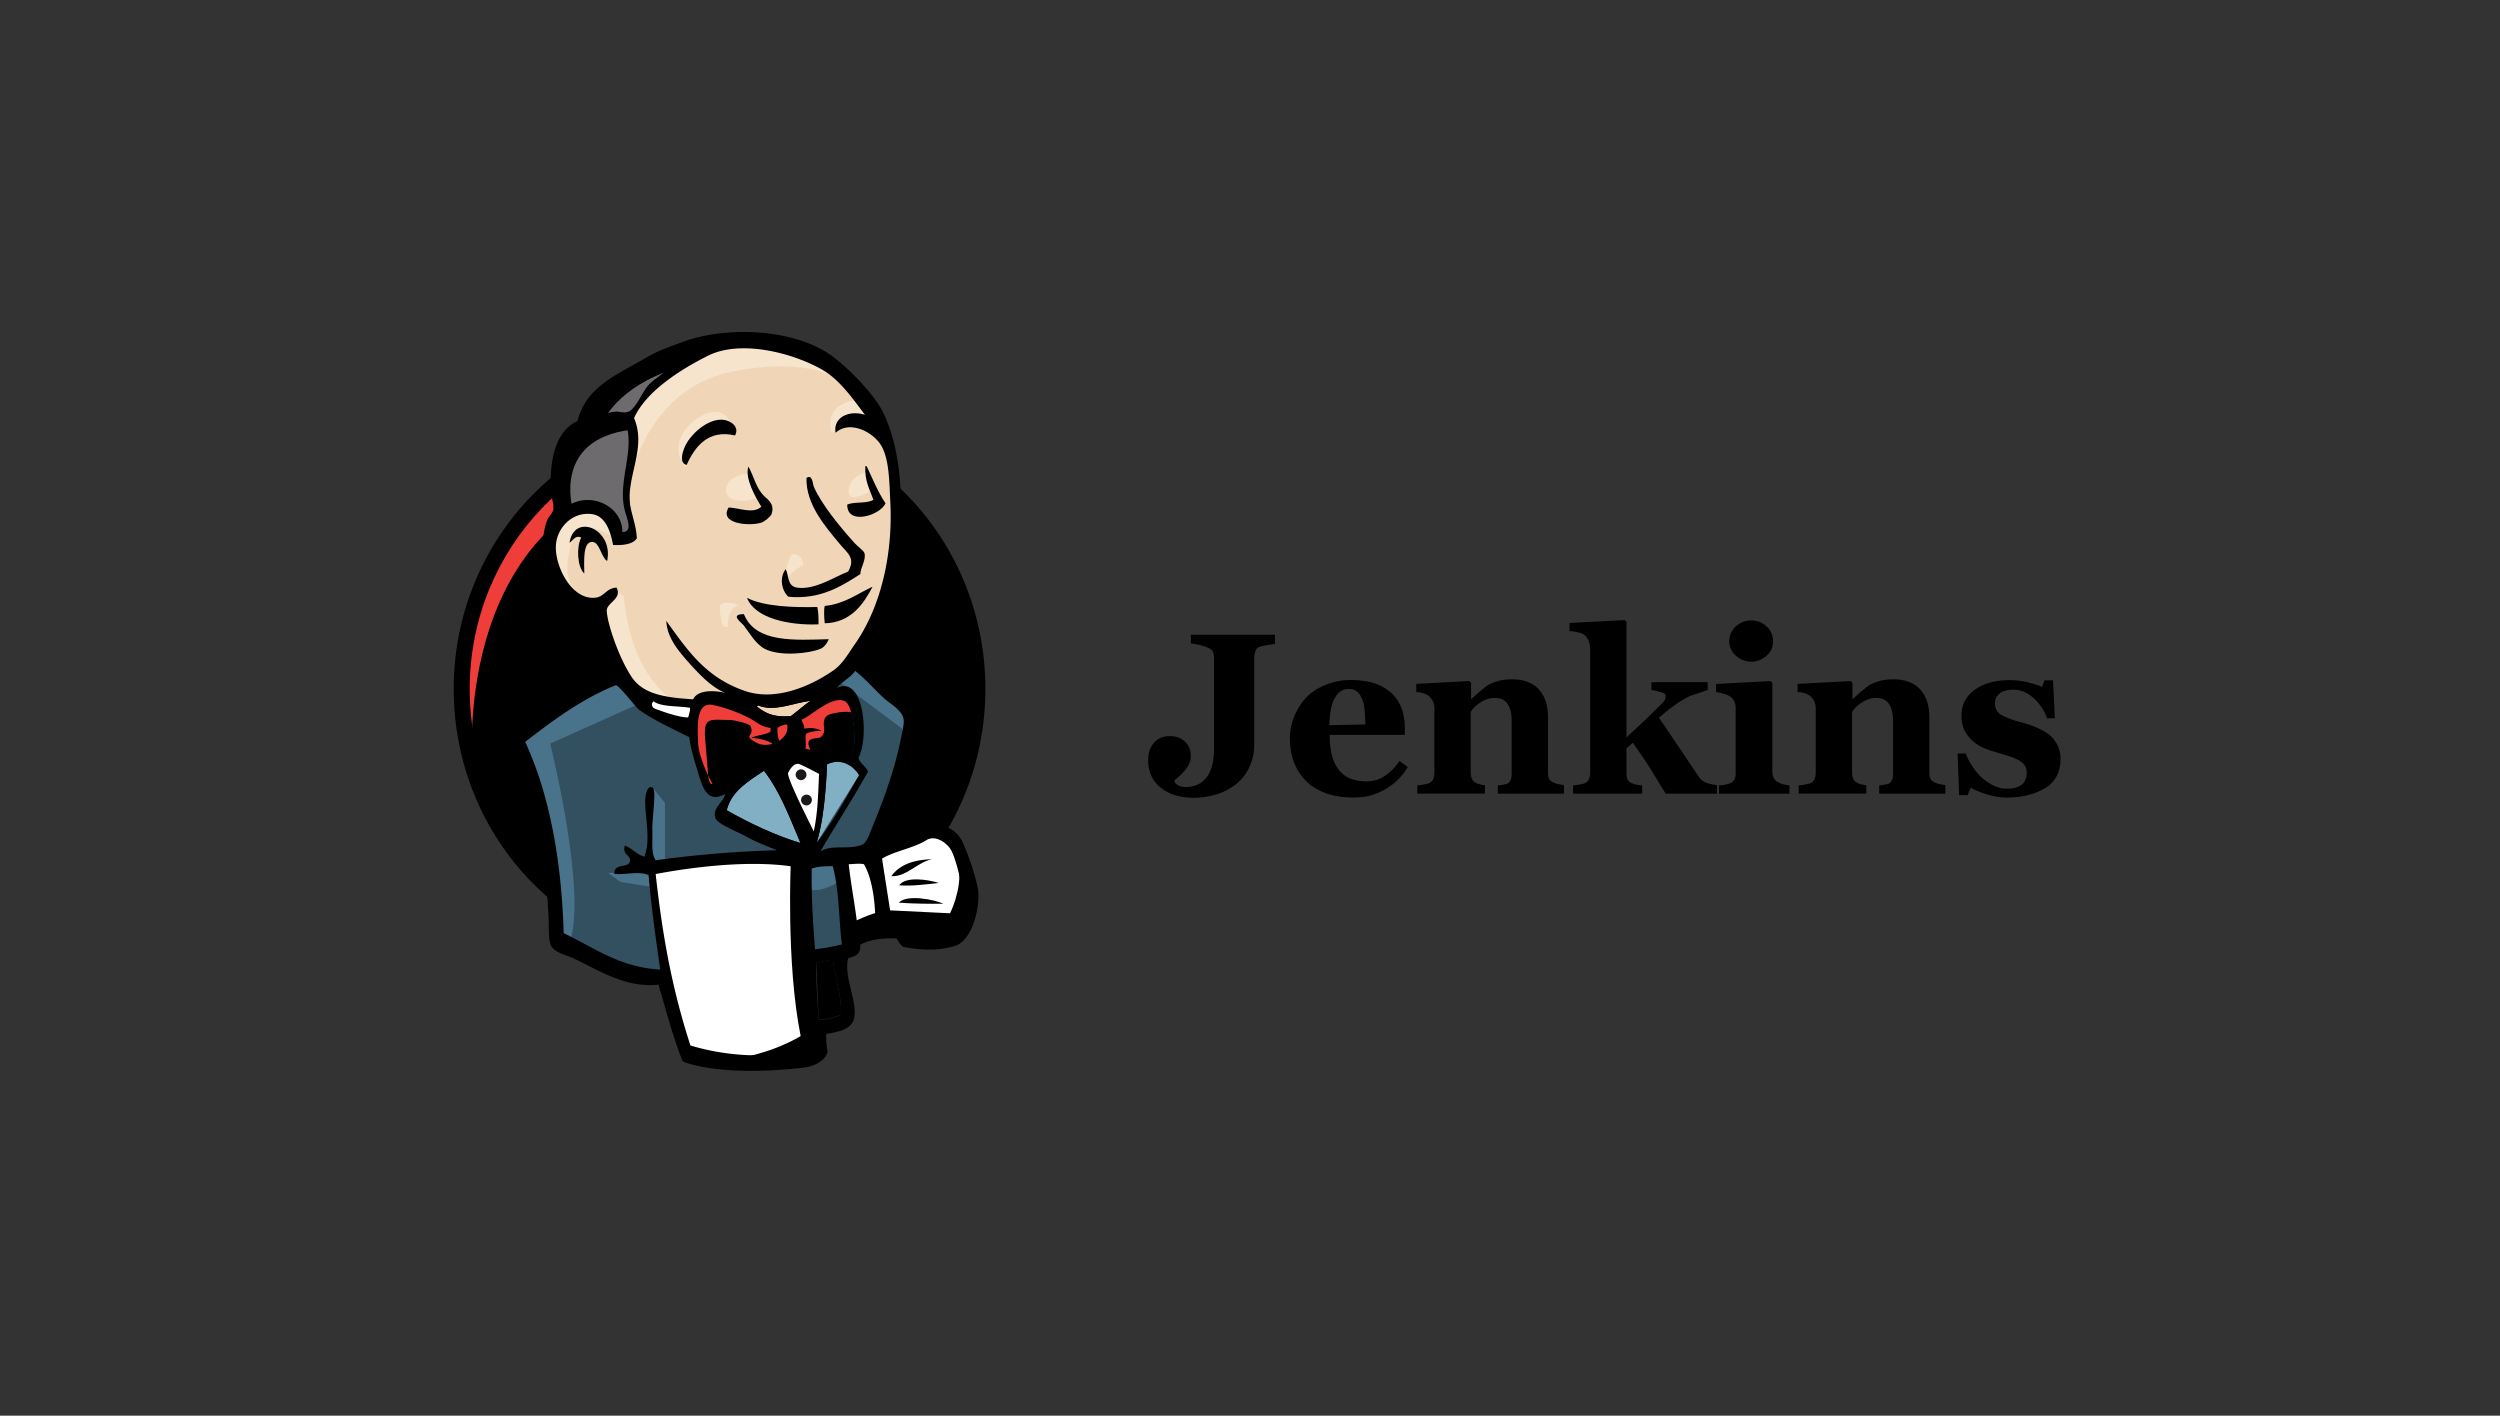 <svg xmlns="http://www.w3.org/2000/svg" width="166" height="94"><rect width="100%" height="100%" fill="#333333" stroke="none"/><style><![CDATA[.B{fill:#dcd9d8}.C{fill:#231f20}.D{fill:#d33833}.E{stroke:#d33833}.F{stroke-width:1.702}]]></style><g fill-rule="nonzero"><path d="M64.905 45.68c0 9.717-7.666 17.6-17.128 17.6S30.65 55.398 30.65 45.68s7.666-17.6 17.128-17.6 17.128 7.884 17.128 17.6" className="D"/><path d="M31.354 50.04S30.11 31.69 46.948 31.16l-1.174-1.97-9.13 3.082-2.61 3.012-2.28 4.386-1.3 5.108.387 3.415" fill="#ef3d3a"/><path d="M36.05 33.674c-2.997 3.095-4.862 7.357-4.862 12.077s1.865 8.98 4.862 12.076c3.01 3.095 7.14 4.997 11.727 4.997s8.716-1.902 11.727-4.997c2.997-3.096 4.862-7.357 4.862-12.077s-1.865-8.98-4.862-12.077c-3.01-3.082-7.14-4.997-11.727-4.997-4.572 0-8.716 1.902-11.727 4.997zm-.76 24.89c-3.19-3.276-5.166-7.815-5.166-12.812S32.1 36.214 35.3 32.924c3.19-3.276 7.61-5.316 12.487-5.316s9.296 2.04 12.487 5.316S65.43 40.74 65.43 45.75c0 4.997-1.975 9.536-5.166 12.812-3.19 3.3-7.61 5.316-12.487 5.316S38.48 61.852 35.3 58.563z" className="C"/><path fill="#f0d6b7" d="M54.987 45.778l-2.61.39-3.522.403-2.28.056-2.224-.07-1.7-.527-1.506-1.638-1.174-3.345-.262-.722-1.56-.527-.912-1.513-.65-2.166.718-1.902 1.7-.597 1.367.652.65 1.444.787-.125.262-.333-.262-1.513-.07-1.902.387-2.623-.014-1.5 1.188-1.916 2.086-1.513 3.647-1.568 4.047.597 3.522 2.554 1.63 2.623 1.05 1.902.263 4.72-.787 4.067-1.437 3.61-1.353 1.93"/><path fill="#335061" d="M52.777 57.12l-9.324.39v1.568l.787 5.51-.387.458-6.52-2.235-.456-.79-.65-7.412-1.533-4.442-.33-1.055 5.22-3.61 1.63-.652 1.436 1.777 1.243 1.11 1.437.458.65.194.787 3.415.594.722 1.506-.528-1.05 2.04 5.663 2.693-.704.39"/><path fill="#6d6b6d" d="M37.307 34.243l1.7-.597 1.367.652.65 1.444.787-.125.193-.79-.387-1.513.387-3.61-.33-1.97 1.174-1.374 2.54-2.027-.718-.986-3.59 1.777-1.506 1.18-.843 1.832-1.298 1.777-.387 2.096.262 2.235"/><path d="M39.987 28.08s.98-2.43 4.9-3.61.193-.847.193-.847l-4.24 1.638L39.2 26.9l-.718 1.305 1.506-.125m-1.96 5.705s-1.368-4.595 3.854-5.247l-.193-.79-3.59.847-1.05 3.415.262 2.235.718-.458" className="B"/><path d="M40.1 39.88l.856-.833a.55.55 0 0 0 .456.5c.07.458.262 4.595 3.066 6.816.262.208-2.086-.333-2.086-.333l-2.086-3.276m11.796-4.123s.152-1.985.7-1.832.54.694.54.694-1.298.833-1.23 1.138m5.415-7.274s-1.077.222-1.174 1.18 1.174.194 1.367.125m-8.08-1.235s-1.437.194-1.437 1.1 1.63.847 2.086.458m-9.517 2.693s-2.472-1.513-2.735-.07-.843 2.485.387 3.998l-.843-.264-.787-2.027-.263-1.97 1.506-1.568 1.7.125.98.8.055.986m1.174-4.137s1.105-5.775 6.713-6.885c4.613-.916 7.044.194 7.956 1.25 0 0-4.116-4.914-8.025-3.415-3.9 1.513-6.782 4.26-6.713 6.024l.07 3.026m15.125-4.983s-1.892-.07-1.96 1.638a1.38 1.38 0 0 0 .124.528s1.506-1.707 2.417-.8m-8.853.98s-.33-2.6-2.54-1.097c-1.437.986-1.3 2.36-1.05 2.624.262.264.193.8.387.43s.138-1.54.856-1.874c.704-.333 1.892-.694 2.348-.083" fill="#f7e4cd"/><path d="M42.666 46.625l-6.133 2.748s2.542 10.16 1.243 13.312l-.912-.333-.07-3.873-1.7-7.33-.718-2.027 6.395-4.33 1.892 1.832m.622 5.622l.87 1.07v3.928h-1.036l-.124-3.08c0-.333.124-1.513.124-1.513m.193 5.19l-2.942.125.843.597 2.086.333" fill="#49728b"/><g fill="#335061"><path d="M53.357 57.188l2.417-.07.594 6.024-2.472.333-.54-6.288"/><path d="M54.006 57.188l3.646-.194 1.506-3.998c0-.194 1.298-5.51 1.298-5.51l-2.942-3.082-.594-.527-1.56 1.568v6.094l-1.354 5.65"/></g><path d="M55.636 56.73l-2.28.458.332 1.832c.842.39 2.28-.652 2.28-.652m-.263-13.117l4.572 3.415.124-1.57-3.453-3.206-1.243 1.36" fill="#49728b"/><path fill="#fff" d="M45.58 70.098l-1.354-5.51-.677-4.067-.11-3.012 6.12-.333h3.798l-.345 6.885.594 5.316-.07.986-4.96.39-2.997-.652"/><path d="M52.514 57.12s-.33 6.816.65 11.674c0 0-1.96 1.25-4.82 1.568l5.484-.194.65-.39-.787-10.744-.207-2.304" className="B"/><path fill="#fff" d="M56.465 62.63l2.54-.722 4.82-.264.718-2.235-1.3-3.873-1.506-.194-2.086.652-1.99.986-1.064-.194-.83.333"/><path d="M56.424 61.31s1.7-.79 1.96-.722l-.718-3.61.843-.333.594 3.803 3.978.194s.787-1.513.594-3.082l.718 2.096.07 1.18-1.05 1.568-1.174.264-1.96-.07-.65-.847-2.28.333-.718.264" className="B"/><path d="M53.854 56.66l-1.437-3.665-1.506-2.166s.332-.916.787-.916h1.506l1.437.527-.124 2.43-.663 3.79" fill="#fff"/><path d="M54.144 55.412s-1.823-3.54-1.823-4.067c0 0 .332-.79.787-.597s1.437.722 1.437.722v-1.25l-2.224-.458-1.506.194 2.54 6.052.525.07" className="B"/><path fill="#fff" d="M46.16 46.764l-1.81-.194-1.7-.527v.597l.83.916 2.61 1.18"/><path d="M43.246 46.958s2.017.847 2.68.652l.07.79-1.823-.39-1.105-.79.18-.264" className="B"/><path d="M56.465 50.137c-1.105-.028-2.113-.167-2.984-.416.055-.36-.055-.708.04-.972.25-.18.65-.18 1.022-.222-.318-.153-.773-.222-1.133-.125-.014-.25-.124-.403-.193-.597.622-.222 2.086-1.68 2.915-1.208.4.236.566 1.54.594 2.193.028.527-.055 1.055-.262 1.346" className="D"/><path d="M56.465 50.137c-1.105-.028-2.113-.167-2.984-.416.055-.36-.055-.708.04-.972.25-.18.65-.18 1.022-.222-.318-.153-.773-.222-1.133-.125-.014-.25-.124-.403-.193-.597.622-.222 2.086-1.68 2.915-1.208.4.236.566 1.54.594 2.193.028.527-.055 1.055-.262 1.346z" fill="#000" className="E F"/><path d="M51.175 48.318c0 .083 0 .166-.014.25-.345.222-.898.222-1.285.416.553.028.995.166 1.38.347l-.028.64c-.635.43-1.216 1.083-1.96 1.5-.36.194-1.588.694-1.96.597-.207-.056-.235-.32-.318-.57-.18-.527-.594-1.388-.635-2.193-.04-1.013-.152-2.72.94-2.513.884.167 1.906.57 2.583.944.428.25.663.527 1.3.583" className="D"/><path d="M51.175 48.318c0 .083 0 .166-.014.25-.345.222-.898.222-1.285.416.553.028.995.166 1.38.347l-.028.64c-.635.43-1.216 1.083-1.96 1.5-.36.194-1.588.694-1.96.597-.207-.056-.235-.32-.318-.57-.18-.527-.594-1.388-.635-2.193-.04-1.013-.152-2.72.94-2.513.884.167 1.906.57 2.583.944.428.25.663.527 1.3.583z" fill="#000" className="E F"/><path d="M51.796 49.526c-.097-.555-.207-.708-.166-1.194 1.478-.986 1.74 1.694.166 1.194" className="D"/><path d="M51.796 49.526c-.097-.555-.207-.708-.166-1.194 1.478-.986 1.74 1.694.166 1.194z" fill="#000" className="E F"/><path d="M53.923 49.97s-.456-.652-.124-.847.65 0 .843-.333 0-.527.07-.916.387-.458.718-.527 1.243-.194 1.367.125l-.387-1.18-.787-.264-2.472 1.444-.124.722v1.444m-5.953 2.5l-.25-3.068c-.138-1.527.36-1.263 1.685-1.263.207 0 1.243.236 1.312.39.36.736-.594.57.414 1.124.843.458 2.348-.278 2.003-1.32-.193-.236-.994-.07-1.285-.222l-1.533-.79c-.65-.333-2.14-.833-2.832-.36-1.754 1.194.11 4.192.732 5.44" fill="#ef3d3a"/><path d="M48.8 28.913c-1.782-.416-2.666.75-3.205 1.957-.483-.11-.3-.777-.166-1.1.318-.874 1.602-2.054 2.652-1.888.442.056 1.05.472.718 1.04m8.66 2.027h.083c.4.833.746 1.72 1.257 2.47-.345.805-2.57 1.5-2.542.083.483-.208 1.312-.042 1.74-.32-.25-.68-.594-1.263-.54-2.235m-7.763.028c.387.708.51 1.444 1.05 1.97.25.236.718.527.484 1.194-.055.153-.456.5-.69.57-.842.25-2.818.056-2.155-1.013.704.028 1.644.458 2.17-.056-.4-.638-1.12-1.916-.856-2.665m7.445 7.135c-1.27.82-2.694 1.72-4.793 1.513-.442-.39-.622-1.263-.18-1.832.22.39.083 1.1.718 1.22 1.188.208 2.57-.736 3.425-1.055.525-.902-.04-1.222-.525-1.805-.98-1.18-2.28-2.65-2.238-4.414.4-.292.428.444.483.57.51 1.194 1.796 2.735 2.72 3.762.235.25.608.5.65.666.124.472-.318 1.055-.262 1.374m-16.824-.86c-.4-.236-.497-1.235-.967-1.263-.677-.042-.553 1.305-.553 2.096-.456-.416-.54-1.72-.207-2.387-.387-.194-.553.208-.774.347.3-2.013 2.942-.93 2.5 1.208m17.625 1.707c-.594 1.138-1.437 2.388-3.177 2.43-.04-.36-.07-.93 0-1.152 1.34-.14 2.17-.82 3.177-1.277m-8.343.736c1.105.583 3.15.652 4.67.61.083.333.083.75.083 1.152-1.947.083-4.24-.403-4.75-1.763m-.207 1.083c.773 1.943 3.412 1.72 5.635 1.666-.097.25-.304.555-.58.652-.718.292-2.68.514-3.674-.014-.622-.333-1.036-1.097-1.38-1.54-.152-.208-.98-.75 0-.763" className="C"/><path d="M57.045 51.47l-2.83 4.51c.442-1.32.635-3.54.704-5.233.94-.444 1.74.097 2.127.722" fill="#81b0c4"/><path d="M61.893 57.05c-1.008.208-1.713 1.194-2.707 1.124.553-.764 1.492-1.097 2.707-1.124m.442 1.582c-.83.083-1.796.222-2.624.153.4-.61 1.92-.39 2.624-.153m.3 1.374c-.925.014-2.072 0-2.956-.07.525-.57 2.362-.208 2.956.07" className="C"/><path d="M55.305 63.754c.138 1.166.594 2.346.54 3.623-.51.166-.8.32-1.492.32l-.152-3.79c.33.028.83-.236 1.105-.153" className="B"/><path d="M53.813 46.542c-.47.305-.856.68-1.312 1.013-.994.056-1.533-.07-2.25-.638.014-.042.083-.028.083-.083 1.064.472 2.417-.194 3.48-.292" fill="#f0d6b7"/><path d="M48.26 53.8c.3-1.263 1.437-1.93 2.472-2.623 1.064 1.36 1.713 3.11 2.43 4.803-1.7-.514-3.426-1.332-4.904-2.18" fill="#81b0c4"/><path d="M54.2 63.92c-.04 1.04.097 2.693.152 3.79.69 0 .98-.153 1.492-.32.055-1.277-.4-2.457-.54-3.623-.276-.097-.774.167-1.105.153zm-10.663-5.885c.456 4.178 1.105 7.676 2.307 11.382 2.666.82 5.87.888 8.232.153-.428-2.082-.25-4.622-.497-6.857-.193-1.68-.097-3.36-.36-5.067-2.86-.597-6.892-.14-9.683.39zm10.36-.36c-.028 1.79.083 3.567.22 5.358a16.94 16.94 0 0 0 1.782-.319c-.207-1.72-.18-3.678-.608-5.205-.483.014-.912 0-1.395.166zm3.467-.292c-.33-.07-.704 0-1.008 0 .152 1.458.497 3.068.622 4.61.483.014.746-.222 1.146-.292.028-1.346-.11-3.207-.76-4.317zm5.263 4.83c1.022-.25 1.658-1.5 1.367-2.8-.193-.86-.525-2.5-.898-3.054-.262-.402-.994-.944-1.588-.57-.953.61-2.624.79-3.315 1.527.345 1.166.456 2.75.594 4.22 1.188.07 2.638-.333 3.633.097-.69.222-1.575.222-2.17.555.497.236 1.63.194 2.376.014zM53.15 55.98c-.718-1.693-1.367-3.442-2.43-4.803-1.036.694-2.17 1.36-2.472 2.623 1.492.847 3.218 1.666 4.904 2.18zm1.768-5.233c-.07 1.693-.262 3.914-.704 5.233 1.064-1.374 1.934-2.957 2.832-4.51-.387-.625-1.188-1.166-2.127-.722zm-2.003-.708c-.4-.042-.746.472-1.27.25-.124.14-.235.278-.36.416 1.16 1.416 1.7 3.415 2.597 5.067.483-1.596.428-3.33.54-5.067-.663.028-1.036-.625-1.506-.666zm-1.285-1.708c-.04.486.07.64.166 1.194 1.575.5 1.312-2.18-.166-1.194zm-1.754-.583c-.677-.375-1.7-.777-2.583-.944-1.09-.208-.98 1.5-.94 2.513.04.805.456 1.652.635 2.193.083.25.1.514.318.57.373.083 1.616-.402 1.96-.597.746-.402 1.326-1.055 1.96-1.5.014-.208.014-.43.028-.638-.387-.194-.815-.32-1.38-.347.373-.194.94-.194 1.285-.416 0-.083 0-.167.014-.25-.635-.07-.87-.347-1.3-.583zm-6.492-1.18c-.566.583 1.588 1.36 2.265 1.402 0-.36.207-.708.166-.972-.815-.14-1.878-.042-2.43-.43zm6.962.264c0 .056-.07.042-.083.083.732.57 1.27.694 2.25.638.442-.32.843-.708 1.312-1.013-1.077.097-2.43.764-3.48.292zm6.38 1.943c-.028-.64-.193-1.957-.594-2.193-.83-.486-2.293.986-2.914 1.208.07.194.18.347.193.597a1.75 1.75 0 0 1 1.133.125c-.373.042-.773.042-1.022.222-.083.264.028.61-.04.972.87.25 1.88.375 2.984.416.207-.278.3-.805.262-1.346zM42.43 47.125c-.18-.125-1.38-1.694-1.547-1.624-2.17.86-4.2 2.346-6.01 3.762 1.727 3.734 2.43 8.3 2.555 12.7 1.975.93 3.716 2.277 6.41 2.415-.318-2.207-.594-4.192-.773-6.274-.677-.29-1.644.014-2.28-.083 0-.763.967-.333 1.05-.847.055-.39-.54-.416-.345-1.027.497.18.76.583 1.285.736.483-1.055 0-2.93.07-3.817.014-.166.083-.916.456-.79.332.11-.014 2.013.014 2.846.028.777-.097 1.513.22 2 2.597-.36 5.235-.583 8.053-.666-.622-.264-1.354-.514-2.155-.972-.442-.25-1.81-.763-1.934-1.18-.207-.666.525-1.013.65-1.582-1.312.722-1.56-.694-1.878-1.68-.276-.902-.442-1.582-.51-2.096-1.146-.583-2.362-1.124-3.33-1.818zm13.15-1.444c1.8-.874 2.14 3.3 1.423 4.636.11.402.483.555.635.916-1.008 1.818-2.127 3.512-3.163 5.303.76-.486 1.865-.083 2.763-.444.332-.125.566-.888.815-1.5.7-1.666 1.41-3.776 1.727-5.358.07-.36.276-1.152.22-1.472-.083-.583-.856-1.013-1.257-1.36-.732-.666-1.188-1.235-1.96-1.86-.3.458-.953.763-1.202 1.138zM38.3 29.565c-.856.958-.677 2.735-.58 4.012 1.56-.985 3.62.083 3.605 1.75.746-.014.276-.93.138-1.527-.442-1.93.746-4.012.055-5.774-1.34.11-2.43.652-3.218 1.54zm6.16-5.538c-1.947.555-4.448 1.985-5.25 3.748.622-.097 1.05-.402 1.658-.444.235-.014.54.097.8.028.525-.14.98-1.333 1.38-1.777.387-.43.856-.625 1.174-1.013.207-.097.51-.097.525-.403-.083-.097-.18-.166-.3-.14zm10.152.527c-2.03-1.152-5.456-2.013-7.61-.93-1.74.874-4.088 2.318-4.9 4.137.746 1.763-.22 3.373-.3 5.164-.028.958.442 1.777.483 2.818-.262.43-1.036.472-1.575.444-.18-.916-.497-1.943-1.437-2.054-1.326-.153-2.307.958-2.362 2.1-.07 1.36 1.036 3.61 2.61 3.456.608-.056.76-.666 1.423-.666.36.722-.552.944-.65 1.457-.028.14.07.652.138.902.3 1.18.925 2.72 1.547 3.623.8 1.152 2.362 1.32 4.047 1.43.304-.652 1.41-.597 2.127-.43-.87-.347-1.67-1.18-2.334-1.916-.76-.847-1.533-1.75-1.575-2.86 1.45 2.013 2.638 3.776 5.263 4.664 1.99.666 4.3-.306 5.843-1.388.635-.444 1.008-1.166 1.464-1.805 1.685-2.443 2.472-5.913 2.307-9.286-.07-1.388-.07-2.776-.54-3.706-.483-.972-2.127-1.86-3.094-.972-.18-.958.8-1.54 1.947-1.194-.815-1.07-1.67-2.332-2.845-2.998zM58.4 55.94c1.588-.79 4.544-2.124 5.525 0 .373.79.8 2.1.98 2.93.262 1.138-.3 3.554-1.464 3.928-1.036.333-2.238.32-3.48.07-.152-.125-.304-.333-.428-.555-.884-.028-1.727.042-2.417.417.07.666-.373.763-.8.902-.304 1.235.622 2.845.4 3.956-.152.805-1.133.93-1.85 1.07-.028.444.028.82.083 1.194-.166.61-.898.958-1.602 1.04-2.307.278-5.8.402-8.01-.403-.622-1.527-1.105-3.373-1.616-5.108-2.155.236-3.91-.93-5.553-1.707-.566-.264-1.354-.416-1.575-.874-.207-.444-.124-1.29-.18-2.082-.124-2.04-.25-4.012-.773-6.094-.235-.944-.663-1.763-.953-2.665-.276-.833-.746-1.874-.87-2.707-.18-1.235.98-1.305 1.713-1.846 1.146-.833 2.044-1.29 3.287-2.04.373-.222 1.478-.777 1.602-1.04.25-.513-.428-1.235-.608-1.638-.3-.638-.442-1.18-.483-1.805-1.036-.166-1.837-.79-2.307-1.485-.787-1.166-1.34-3.318-.65-4.942.055-.125.318-.39.36-.583.083-.39-.152-.902-.166-1.32-.07-2.124.36-3.956 1.782-4.595.58-2.318 2.652-3.08 4.6-4.234.732-.43 1.533-.708 2.362-1.013 2.97-1.096 7.542-.888 10.014.986 1.05.79 2.72 2.47 3.315 3.692 1.588 3.207 1.464 8.578.36 12.493-.152.527-.36 1.29-.663 1.93-.207.444-.856 1.32-.787 1.707.083.403 1.492 1.47 1.796 1.763.54.527 1.575 1.222 1.657 1.888.097.708-.304 1.68-.51 2.36-.663 2.277-1.326 4.373-2.086 6.413z" className="C"/><path d="M47.832 40.17c.083-.11.552-.29 1.215.028 0 0-.787.125-.718 1.444l-.33-.07c.014.014-.33-1.18-.166-1.402" fill="#f7e4cd"/><path d="M53.55 51.442c0 .194-.166.36-.36.36s-.36-.167-.36-.36.166-.36.36-.36c.207 0 .36.166.36.36m.36 1.68c0 .194-.166.36-.36.36s-.36-.166-.36-.36.166-.36.36-.36c.207 0 .36.153.36.36" fill="#1d1919"/><path d="M84.724 42.746l-.497.072-.473.095c-.213.048-.33.143-.378.286s-.095.286-.095.476v5.8a3.46 3.46 0 0 1-.331 1.477 3.12 3.12 0 0 1-.875 1.119c-.378.286-.804.524-1.277.667a5.13 5.13 0 0 1-1.49.238c-.922 0-1.655-.214-2.222-.667s-.85-1.048-.85-1.834c0-.452.118-.834.378-1.143s.615-.452 1.064-.452c.426 0 .757.12 1.017.38s.378.57.378.93c0 .3-.118.62-.33.88s-.473.524-.757.738v.095c.047.095.142.2.284.262s.307.095.45.095c.59 0 1.064-.214 1.395-.643s.497-1.07.497-1.93v-5.954a1.3 1.3 0 0 0-.071-.452c-.047-.12-.19-.214-.402-.3-.142-.07-.33-.12-.544-.167l-.52-.095v-.572h5.58v.595h.07zm8.748 8.192c-.165.286-.378.547-.615.8s-.52.452-.828.643a4.46 4.46 0 0 1-.993.429c-.33.095-.733.143-1.16.143-.733 0-1.348-.095-1.89-.3-.52-.214-.97-.476-1.3-.833-.355-.357-.59-.762-.78-1.238a4.72 4.72 0 0 1-.26-1.548 3.79 3.79 0 0 1 .284-1.452c.19-.453.45-.88.78-1.238s.757-.643 1.277-.857a4.43 4.43 0 0 1 1.702-.334c.686 0 1.253.096 1.702.262s.804.405 1.088.69.473.62.615 1a4.08 4.08 0 0 1 .189 1.214v.476h-4.99c0 1.024.19 1.786.59 2.3.378.524 1.017.786 1.844.786.473 0 .875-.12 1.253-.38s.7-.6.946-.977l.544.405zm-2.813-2.834c0-.286-.024-.595-.047-.905s-.07-.57-.166-.762c-.095-.238-.19-.405-.355-.524-.142-.12-.33-.167-.544-.167-.378 0-.686.19-.898.572-.237.38-.355 1-.378 1.834l2.388-.048zM103.9 52.7h-4.445v-.548c.095 0 .213-.024.33-.048a2.03 2.03 0 0 0 .307-.071c.094-.048.165-.143.213-.238s.07-.262.07-.452v-3.477c0-.5-.095-.88-.284-1.143s-.45-.38-.828-.38c-.19 0-.378.024-.544.095-.166.048-.33.143-.497.262-.142.095-.26.19-.355.3a1.12 1.12 0 0 0-.213.286v3.977c0 .167.024.3.07.43s.142.215.236.262c.07.048.165.095.284.12l.355.072v.548H94.11v-.548c.118 0 .236-.024.378-.048l.33-.07a.54.54 0 0 0 .331-.262 1.17 1.17 0 0 0 .094-.452v-4.334c0-.143-.047-.3-.118-.452a1.12 1.12 0 0 0-.307-.357c-.095-.048-.19-.12-.33-.143a1.37 1.37 0 0 0-.449-.072v-.548l3.523-.19.118.12v1.072h.024l.496-.453.544-.43c.19-.12.426-.214.71-.3s.615-.12.946-.12c.804 0 1.395.238 1.797.69s.59 1.072.59 1.834v3.643c0 .19.024.334.07.43.047.12.166.19.307.262.07.024.166.072.284.095l.402.072v.57h.047zm10.167 0H110.6l-1.182-1.93-.993-1.453-.426.38v1.62a1.08 1.08 0 0 0 .071.429c.047.12.142.19.307.262.095.048.19.072.307.095s.236.048.355.048v.548h-4.587v-.548c.118 0 .237-.024.378-.048l.33-.07a.54.54 0 0 0 .331-.262c.047-.12.095-.262.095-.452v-8.287c0-.167-.047-.334-.118-.5s-.165-.3-.307-.405c-.095-.048-.236-.12-.426-.143-.19-.048-.355-.072-.52-.072v-.548l3.665-.19.118.12v7.668l1.23-1.143 1.088-1.072c.166-.167.26-.286.26-.38.024-.095.024-.143.024-.167 0-.095-.07-.167-.236-.214s-.378-.12-.71-.167v-.524h3.736v.524l-1.135.38c-.26.12-.544.286-.85.476l-.59.43-.662.548 1.324 1.953 1.277 1.905c.142.238.33.38.568.476.236.072.45.12.686.143v.57h.07zm4.73 0h-4.658v-.548a2.06 2.06 0 0 0 .378-.048l.307-.07a.54.54 0 0 0 .331-.262c.07-.12.094-.262.094-.452v-4.334c0-.167-.047-.334-.118-.452a.72.72 0 0 0-.284-.31c-.095-.048-.213-.12-.402-.167s-.355-.095-.497-.095v-.548l3.617-.19.118.12v5.906c0 .167.047.3.118.452.07.12.19.215.307.262a1.36 1.36 0 0 0 .331.119l.378.072v.548h-.024zm-1.064-10.12c0 .38-.142.7-.426.952s-.64.405-1.017.405c-.402 0-.733-.143-1.04-.405-.284-.262-.426-.595-.426-.953 0-.38.142-.7.426-.976a1.5 1.5 0 0 1 1.04-.405c.402 0 .733.143 1.017.405s.426.595.426.976zm11.49 10.12h-4.445v-.548c.095 0 .213-.024.33-.048.142-.024.236-.048.307-.07.095-.048.165-.143.213-.238s.07-.262.07-.452v-3.477c0-.5-.095-.88-.284-1.143s-.45-.38-.828-.38a1.38 1.38 0 0 0-.544.095c-.166.07-.33.143-.497.262-.142.095-.26.19-.355.3a1.12 1.12 0 0 0-.213.286v3.977c0 .167.024.3.07.43s.142.215.237.262c.07.048.165.095.284.12l.355.072v.548h-4.492v-.548c.118 0 .236-.024.378-.048l.33-.07a.54.54 0 0 0 .331-.262 1.17 1.17 0 0 0 .095-.452v-4.334c0-.143-.047-.3-.118-.452a1.12 1.12 0 0 0-.307-.357c-.095-.048-.19-.12-.33-.143a1.37 1.37 0 0 0-.449-.072v-.548l3.523-.19.118.12v1.072h.024l.496-.453.544-.43c.19-.12.426-.214.71-.3s.615-.12.946-.12c.804 0 1.395.238 1.797.69s.59 1.072.59 1.834v3.643c0 .19.024.334.07.43.047.12.166.19.307.262.07.024.166.072.284.095l.402.072v.57h.047zm4.1.262c-.473 0-.945-.07-1.395-.214s-.804-.286-1.064-.452l-.213.5h-.568l-.095-2.762h.544c.07.214.19.476.378.762.166.286.378.524.59.762a4.07 4.07 0 0 0 .804.572c.307.143.615.238.946.238.45 0 .78-.095.993-.262s.33-.452.33-.8c0-.19-.047-.357-.142-.5a1.44 1.44 0 0 0-.402-.334c-.19-.095-.402-.2-.64-.262l-.85-.262c-.33-.095-.615-.19-.85-.3-.236-.095-.496-.262-.733-.476-.213-.2-.402-.43-.52-.7-.142-.262-.19-.595-.19-.976a1.99 1.99 0 0 1 .875-1.691c.59-.43 1.348-.643 2.293-.643a4.99 4.99 0 0 1 1.23.143c.378.095.686.19.946.3l.165-.43h.567l.118 2.524h-.52c-.166-.524-.473-.953-.875-1.334-.426-.38-.875-.57-1.347-.57-.378 0-.686.07-.9.238s-.33.38-.33.667c0 .38.166.643.473.8s.757.334 1.324.476c.875.238 1.513.548 1.94.93.402.405.615.905.615 1.5 0 .8-.307 1.453-.946 1.882-.71.428-1.537.666-2.553.666z" className="C"/></g></svg>